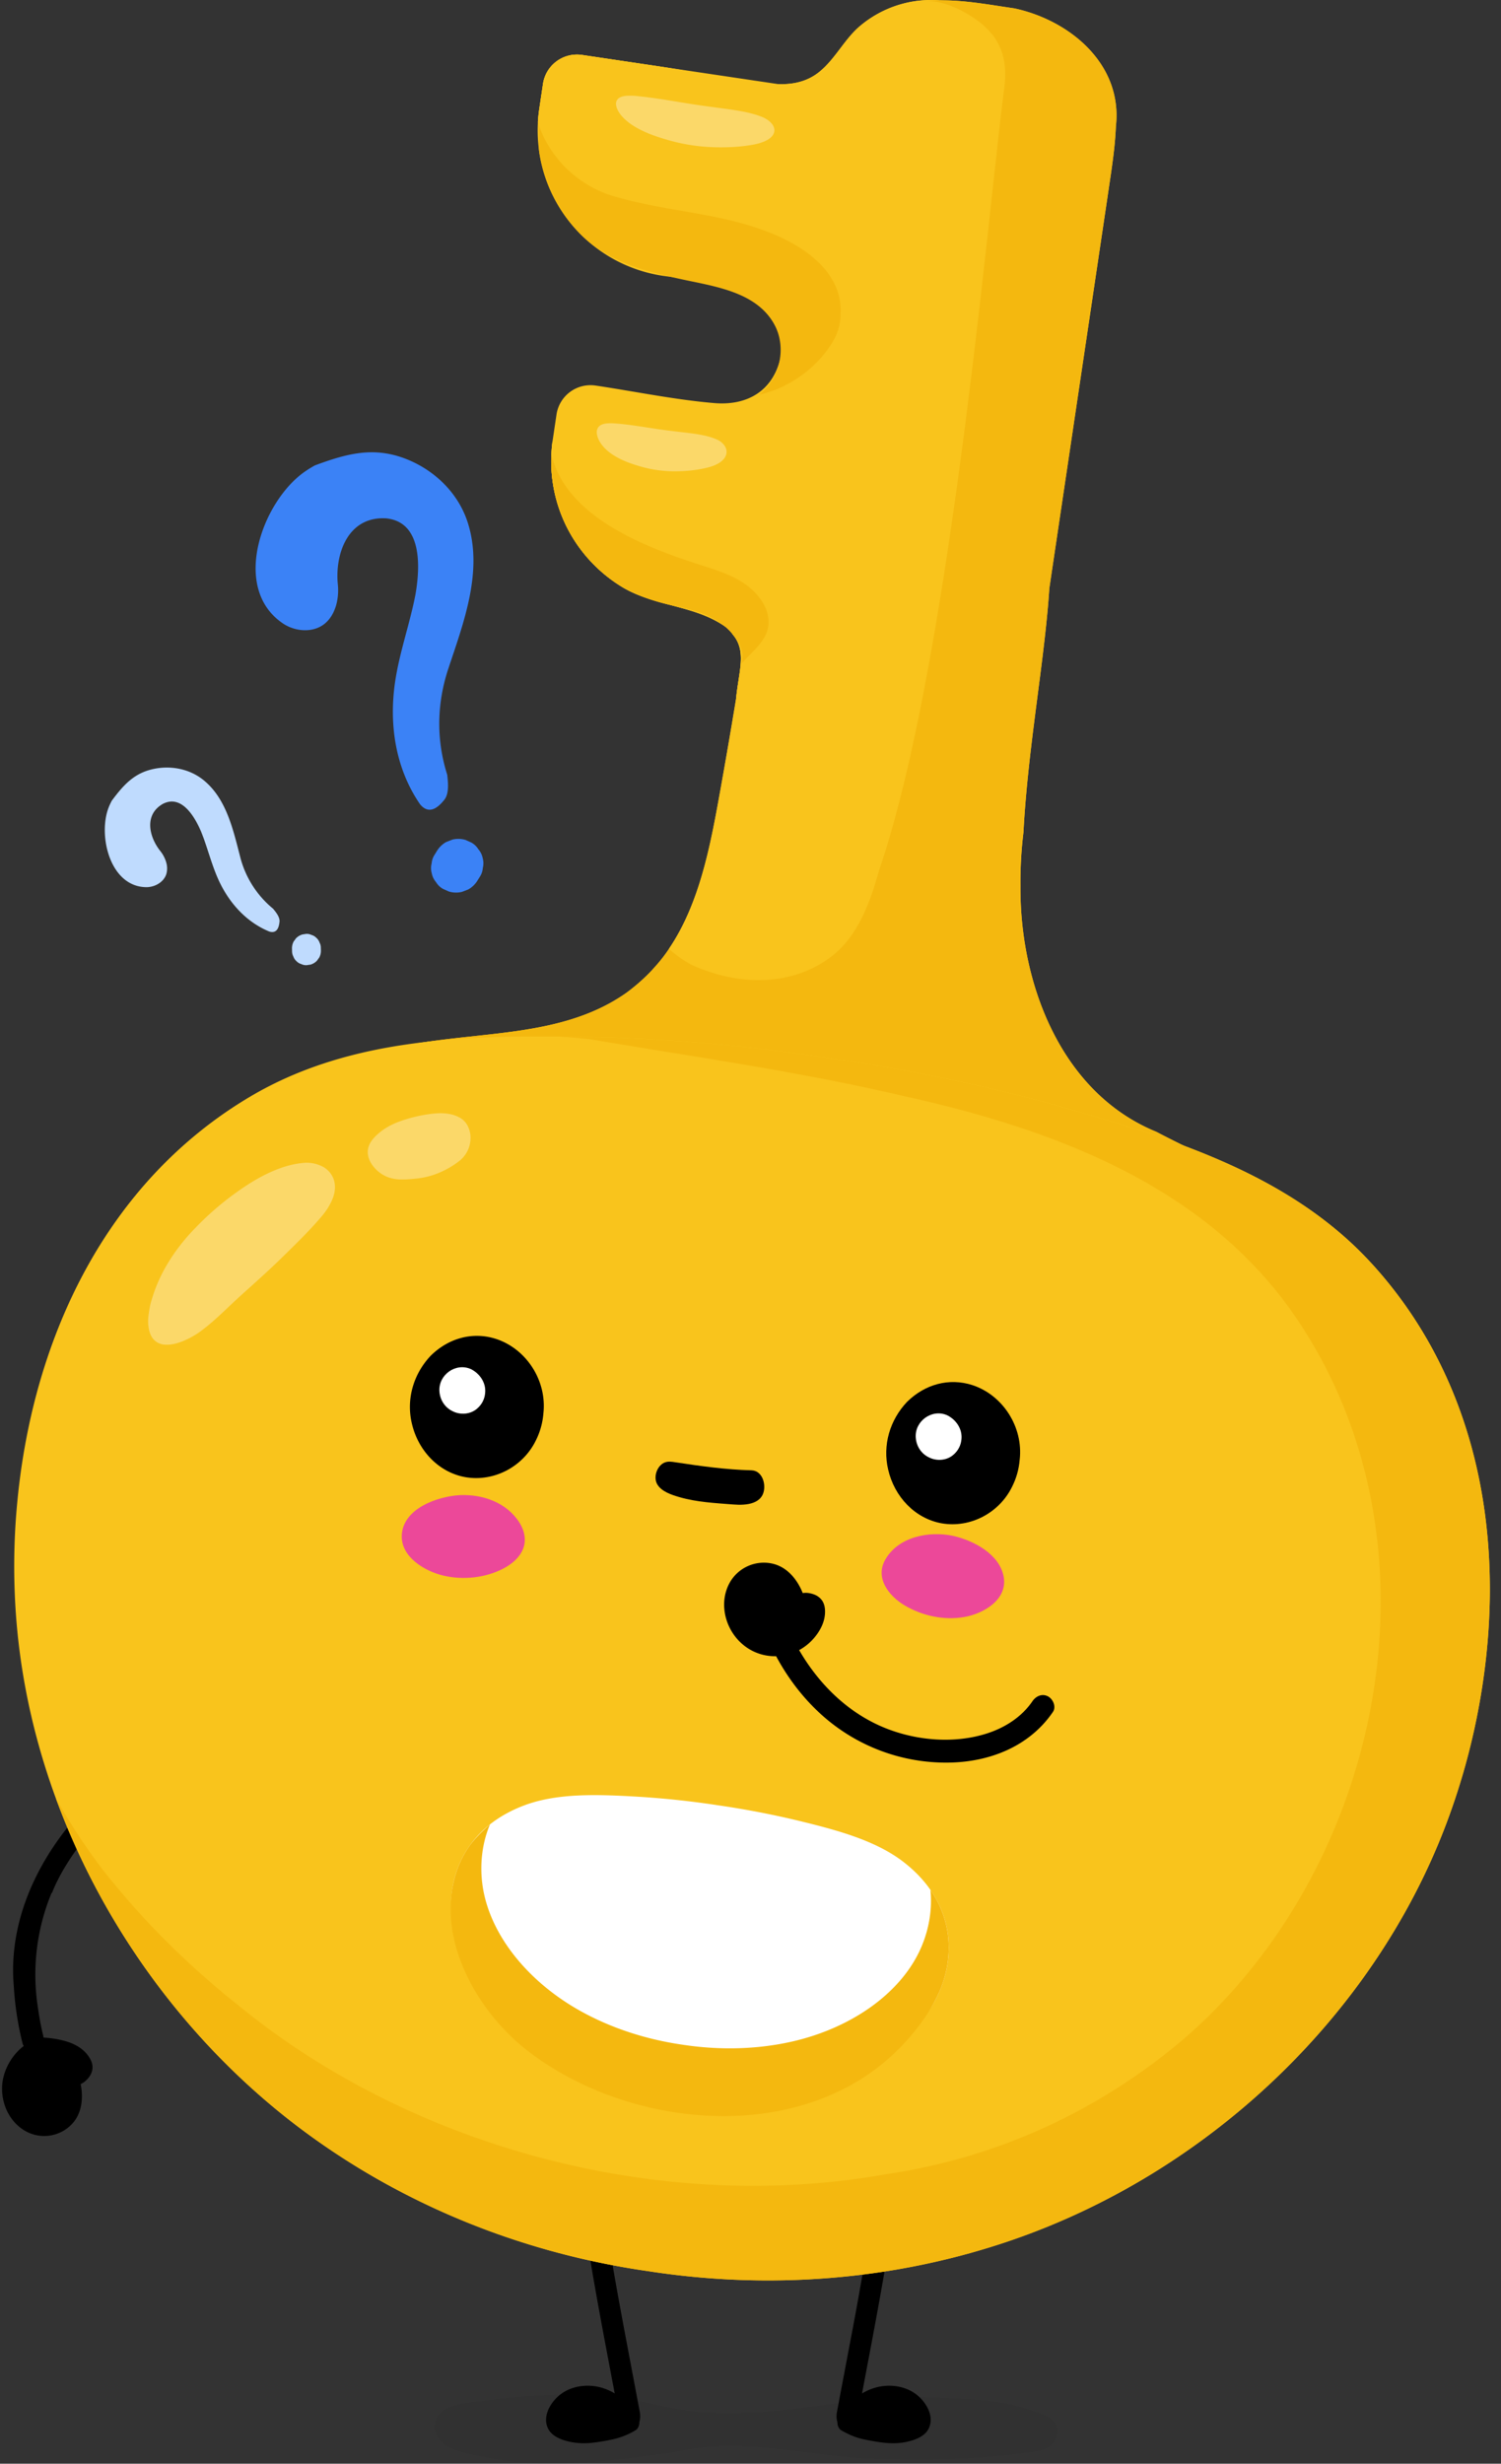 <svg xmlns="http://www.w3.org/2000/svg" width="78" height="128" fill="none" viewBox="0 0 78 128">
  <rect x="0" y="0" width="78" height="128" fill="#333333" stroke="none"/>
  <g fill="#3B82F6">
    <path d="m22.71 44.202-.115.188a.97.97 0 0 0-.165.47q-.064.254.007.513a1 1 0 0 0 .225.462q.132.218.358.345l.303.137a1.3 1.3 0 0 0 .68.02l.325-.124a1.3 1.3 0 0 0 .48-.459l.117-.187a.97.97 0 0 0 .164-.47 1 1 0 0 0-.006-.514 1 1 0 0 0-.226-.462 1 1 0 0 0-.358-.344l-.302-.137a1.3 1.3 0 0 0-.68-.021q-.162.063-.326.125-.3.167-.48.458M17.432 31.557c.128-.381.162-.802.125-1.18-.163-1.62.532-3.56 2.503-3.447 1.877.185 1.784 2.492 1.53 3.953a16 16 0 0 1-.12.57c-.303 1.328-.743 2.638-.94 3.985-.324 2.206.022 4.495 1.302 6.352.454.543.91.196 1.256-.236.261-.325.196-.91.153-1.3-.604-1.906-.516-3.79.06-5.524.797-2.402 1.822-5.073.996-7.609-.488-1.495-1.684-2.663-3.129-3.25-1.72-.698-3.128-.311-4.798.305q-.285.155-.554.344c-2.186 1.545-3.83 6.027-1.118 7.867.655.444 1.61.507 2.208-.011.248-.215.419-.503.525-.82z"/>
  </g>
  <g fill="#BFDBFE">
    <path d="m15.173 49.286.003.127q-.001.15.068.279a.56.56 0 0 0 .164.246.56.56 0 0 0 .255.152.56.56 0 0 0 .281.054q.094-.016.19-.028a.75.75 0 0 0 .336-.203l.118-.163a.74.74 0 0 0 .089-.372q-.001-.064-.004-.127a.56.56 0 0 0-.067-.279.56.56 0 0 0-.165-.246.56.56 0 0 0-.254-.152.56.56 0 0 0-.281-.055l-.19.03a.75.75 0 0 0-.336.202l-.119.163a.74.74 0 0 0-.088.372M8.645 44.83a1.7 1.7 0 0 0-.31-.61c-.588-.733-.862-1.89.127-2.455.966-.5 1.646.644 1.983 1.43q.063.157.122.314c.27.738.47 1.51.797 2.223.537 1.169 1.424 2.168 2.627 2.664.39.119.502-.191.534-.51.024-.238-.191-.501-.335-.676a5.1 5.1 0 0 1-1.708-2.69c-.369-1.414-.713-3.028-1.91-3.994-.706-.57-1.652-.759-2.535-.587-1.052.203-1.611.833-2.225 1.656q-.09.165-.16.34c-.572 1.435.043 4.12 1.932 4.156.456.009.938-.26 1.065-.7a1.06 1.06 0 0 0-.004-.56z"/>
  </g>
  <g fill="#000">
    <path d="M22.604 125.936c-.177 1.39 2.079 1.605 2.946 1.777 3.078.61 6.207.118 9.279-.282q.522-.108 1.045-.196c3.208-.526 6.35.4 9.55.505 2.66.087 5.336.042 7.987-.325.422-.058 1.153-.118 1.42-.673.27-.558-.01-.984-.4-1.173-1.893-.914-3.949-.915-5.924-1.011-4.022-.195-7.992 1.098-12.001.776-.893-.072-1.774-.266-2.657-.45q-.441-.093-.884-.173c-1.685-.305-3.404-.357-5.107-.251-.87.054-1.738.136-2.6.26-.712.102-1.67.117-2.273.567a.95.95 0 0 0-.38.65z" opacity=".05"/>
    <path d="M46.022 109.055c-.03.453-.06.909-.117 1.366v-.029c0 .057 0 .142-.012.21q-.078.803-.175 1.602a97 97 0 0 1-.444 3.222 195 195 0 0 1-1.111 6.336c-.224 1.191-.452 2.381-.674 3.573-.073.392.092.862.378.956.284.092.588-.123.666-.543.792-4.255 1.66-8.493 2.194-12.836a78 78 0 0 0 .378-3.846c.03-.41-.27-.812-.541-.799-.319.016-.51.344-.542.789z"/>
    <path d="M43.98 125.881q.184.106.383.194.198.089.407.158c.505.107 1.167.261 1.772.238q.229-.008.44-.053c.103-.021.216-.05.328-.089s.222-.087.32-.147c.319-.165.319-.536.186-.827-.185-.317-.396-.582-.714-.737a2 2 0 0 0-.257-.108c-.792-.264-1.718 0-2.329.644a3 3 0 0 0-.157.165c-.06.15-.22.229-.281.378q-.054.09-.096.184z"/>
    <path d="M43.747 126.281c.344.196.714.359 1.101.442.388.082.778.155 1.174.193.409.039.822.019 1.22-.083.374-.096.81-.27 1.001-.63.376-.708-.2-1.557-.802-1.925-.618-.377-1.428-.422-2.104-.184a3 3 0 0 0-1.062.646 4 4 0 0 0-.183.185c-.048.051-.097.103-.134.161a.3.3 0 0 1-.034.064q.054-.068.004-.008c-.15.145-.258.317-.348.505-.104.218-.067.51.166.633.206.109.522.067.633-.166q.046-.094.096-.184c.012-.021.076-.109.007-.027q.023-.029.05-.054c.06-.065.119-.128.17-.202 0 0 .056-.1.026-.048l.018-.02.063-.065a3 3 0 0 1 .26-.243c-.052.04.056-.039.052-.037l.085-.056a3 3 0 0 1 .3-.162c-.082.032-.016.007 0 0q.094-.036.189-.065t.19-.049q.04-.008.078-.014.081-.014-.007 0 .039-.006.078-.008.176-.013.35 0c.02.002.144.025.031.002q.037.008.076.014a2 2 0 0 1 .3.088 1.728 1.728 0 0 1 .244.136c.073.047.014.011 0-.002q.046.038.088.079l.054.056c.01.01.099.115.067.074-.042-.053.037.053.035.051l.045.069q.033.053.067.106c.051.076.008.012 0-.011.01.029.058.131.045.165l-.008-.056.003.066v.033l.005-.026c-.006-.003-.009.06-.018.062l.022-.052-.032.055c.041-.079.024-.044.008-.018l.04-.028a1.765 1.765 0 0 1-.14.081c-.005.004-.135.062-.05.027q-.11.044-.226.075a3 3 0 0 1-.23.053s-.156.022-.071.012l-.1.009a3.6 3.6 0 0 1-.526-.004 6 6 0 0 1-.261-.027c-.09-.011.108.018-.043-.007l-.14-.022a12 12 0 0 1-.535-.103 3.4 3.4 0 0 1-.473-.135c-.145-.055.037.017-.046-.019a4.965 4.965 0 0 1-.404-.204c-.21-.121-.516-.057-.633.165-.116.22-.059.505.166.633zM30.719 109.075q.03.403.063.805l.033.381.015.169.017.174q.078.802.174 1.601.197 1.618.444 3.222c.329 2.127.716 4.234 1.112 6.336.224 1.191.452 2.381.674 3.573.073.392-.092.862-.378.955-.284.093-.588-.122-.666-.542-.793-4.256-1.66-8.493-2.194-12.836a77 77 0 0 1-.377-3.837c-.03-.406.268-.795.539-.778.318.02.51.344.543.778z"/>
    <path d="M32.76 125.88a4 4 0 0 1-.79.353c-.505.107-1.166.261-1.772.237a2.4 2.4 0 0 1-.44-.053 3 3 0 0 1-.328-.088 1.7 1.7 0 0 1-.319-.147c-.32-.166-.32-.536-.187-.827.186-.318.397-.583.714-.737q.126-.064.257-.109c.793-.264 1.718 0 2.33.645q.08.08.156.165c.06.149.22.229.282.378q.052.09.096.183z"/>
    <path d="M32.993 126.28a3.9 3.9 0 0 1-1.102.442 10 10 0 0 1-1.173.194 3.6 3.6 0 0 1-1.22-.083c-.374-.096-.81-.27-1.001-.63-.376-.708.2-1.558.802-1.926.618-.376 1.428-.422 2.104-.183a3 3 0 0 1 1.245.831c.048.051.097.103.134.161a.4.4 0 0 0 .034.064q-.054-.067-.004-.009c.15.146.258.317.348.505.104.219.067.511-.166.633-.206.11-.523.068-.633-.165q-.046-.094-.096-.184c-.012-.021-.076-.109-.007-.027q-.024-.028-.05-.055a2 2 0 0 1-.17-.202s-.056-.099-.026-.047l-.018-.02-.063-.065a3 3 0 0 0-.26-.243c.052.039-.056-.039-.052-.037l-.085-.056a3 3 0 0 0-.3-.163c.016.008.082.033 0 0a2.542 2.542 0 0 0-.379-.113q-.04-.008-.078-.015-.081-.013.006 0l-.078-.007a2 2 0 0 0-.35 0c-.02.002-.144.025-.031.002l-.076.014a2 2 0 0 0-.3.087c.054-.023-.084.041-.073.036q-.089.046-.172.1c-.072.048-.013.011 0-.001q-.045.038-.087.079-.03.027-.054.056c-.01.01-.099.115-.067.074.042-.053-.037.053-.035.051q-.023.033-.045.068-.033.055-.067.106c-.052.077-.008.013 0-.011-.01.03-.058.132-.045.166l.008-.056-.003.066v.033l-.005-.026c.006-.004.009.059.018.061l-.022-.051q.014.028.033.055c-.041-.08-.024-.044-.008-.018l-.04-.029q.03.023.064.039l.076.043c.005.003.135.062.05.027a2.3 2.3 0 0 0 .457.128s.155.022.07.012l.1.009q.262.018.526-.005.13-.01.261-.026c.09-.011-.108.018.043-.007l.14-.022q.27-.046.535-.104c.164-.034.316-.076.473-.134.145-.056-.037.017.046-.019q.078-.034.152-.071.128-.062.252-.134c.21-.12.516-.056.633.166.116.22.059.505-.166.633z"/>
  </g>
  <g fill="#000">
    <path d="M6.295 93.489a19 19 0 0 0-1.784 1.874l.025-.024c-.731.94-1.413 1.931-1.845 3.03v-.051a11.1 11.1 0 0 0-.726 5.949 15 15 0 0 0 .206 1.172q.02.094.043.19c.014.064-.004-.019-.007-.027l.035.142c.071.289-.014.634-.332.74-.266.088-.663-.02-.74-.331a16.3 16.3 0 0 1-.454-2.969c-.343-3.994 1.85-7.745 4.767-10.317.257-.196.639-.312.883-.002.146.205.114.482-.073.625z"/>
    <path d="M2.122 106.406a1.8 1.8 0 0 0-.752.438c-.554.586-.92 1.41-.669 2.26q.06.197.15.374c.332.788 1.262 1.184 2.01.877 1.171-.495 1.077-2.097.35-3.036a2.6 2.6 0 0 0-.384-.437 2.3 2.3 0 0 0-.442-.318z"/>
    <path d="M2.304 106.887a1.7 1.7 0 0 0-.311.125 1.686 1.686 0 0 0-.197.14c-.011.009-.133.13-.05.041q-.043.045-.083.093a3 3 0 0 0-.224.298c-.011.017-.082.136-.019.027a2.7 2.7 0 0 0-.234.529c.038-.12-.01.051-.014.074a2 2 0 0 0-.036.246l-.005.084c.005-.121.002.019.003.037q.005.129.029.256c.003.018.04.154.008.042q.027.095.061.188.047.116.101.23.025.058.054.115c-.06-.117.007.003.019.023q.07.102.152.194c-.088-.1.001-.002.021.016q.045.04.094.077.05.035.1.07c.107.076-.095-.041.024.013q.11.05.22.095c.12.05-.1-.017.026.009l.098.02q.048.008.098.014.04.005.078.007h-.013a4 4 0 0 0 .237-.025c.125-.018-.095.039.024-.007.03-.013.064-.021.095-.034l.092-.04c.119-.051-.09.064.014-.009.046-.032.189-.1.205-.157l-.047.045.048-.052q.036-.04.067-.083.02-.028.04-.057c.072-.096-.047.102.004-.007.03-.064.062-.126.086-.193.012-.032.065-.123.007-.009.02-.039.024-.098.032-.14a2 2 0 0 0 .032-.292c-.007.134-.002.007-.003-.017a3 3 0 0 0-.058-.455c.025.131 0 .004-.007-.019a3 3 0 0 0-.148-.401q-.016-.036-.033-.07-.016-.034-.035-.069.053.097.009.02c-.049-.075-.096-.15-.15-.223a5 5 0 0 0-.221-.282c-.01-.01-.072-.071-.014-.015a3 3 0 0 0-.158-.143c-.217-.181-.364-.247-.622-.405-.23-.141-.252-.53-.084-.722.201-.232.477-.236.723-.084l.07.043.017.01.166.097c.13.077.254.158.369.254.213.178.398.385.561.609.229.31.414.659.516 1.034.208.76.179 1.674-.386 2.285a1.984 1.984 0 0 1-2.404.394c-.854-.468-1.303-1.45-1.234-2.405.076-1.032.828-2.085 1.822-2.399.257-.08.574.023.664.298.084.252-.023.578-.298.664z"/>
    <path d="M3.726 107.139c.06.059.116.121.18.175a1 1 0 0 0 .057.045l-.038-.023c-.029.002-.186-.015-.191.013a.3.3 0 0 0 .046-.017q.039-.016-.015.011-.053.032-.017.008l.042-.03c.074-.046-.03.017-.023.026l.022-.026q.04-.054.005.003-.029.05-.01.014l.018-.044c-.023.002-.022.123-.02.138-.006-.09.01.09.004.027-.003-.034.035.046 0 .003-.026-.029-.047-.065-.069-.096-.026-.038-.035-.045.003-.006-.055-.056-.118-.103-.18-.15-.031-.025-.05-.037-.004-.008a1.778 1.778 0 0 0-.303-.139l-.09-.031c.083.028-.018-.004-.035-.008-.07-.016-.14-.027-.21-.042a6 6 0 0 0-.964-.115l.157-1.017c.43.015.86.238 1.145.558.131.147.265.296.384.453q.075.097.143.199c.088.134.126.27.155.428.05.265-.196.549-.458.566-.297.018-.512-.175-.566-.459-.023-.124.036.077.038.074.002-.002-.05-.071-.054-.078q-.065-.09-.134-.18a5 5 0 0 0-.303-.35c.038.039.01.009-.015-.01l-.079-.061c-.03-.023-.054-.039-.006-.01a1 1 0 0 0-.08-.042q-.042-.019-.085-.036c-.116-.049.041-.003-.028-.01-.072-.008-.14-.022-.215-.025-.27-.01-.48-.336-.43-.586.06-.301.299-.44.587-.43.422.014.857.07 1.266.181.473.129.925.359 1.22.764.152.208.26.444.225.705-.033.245-.172.442-.349.604-.173.158-.439.275-.676.245-.29-.037-.49-.208-.69-.404-.19-.188-.279-.498-.083-.723.166-.192.517-.286.722-.084z"/>
  </g>
  <path fill="#F9C41C" d="m50.827 22.988-5.81-.863.905-6.088 2.622.39a1.787 1.787 0 0 0 2.03-1.503l1.054-7.084a1.787 1.787 0 0 0-1.504-2.03L30.247 2.854a1.787 1.787 0 0 0-2.03 1.504l-.193 1.298a7.635 7.635 0 0 0 6.429 8.674c1.516.226 3.125.181 4.548.828 1.315.598 1.858 2.043 1.56 3.408-.379 1.733-1.722 2.523-3.448 2.375-2.06-.175-4.117-.605-6.164-.91a1.787 1.787 0 0 0-2.03 1.504l-.193 1.298a7.66 7.66 0 0 0 .675 4.44 7.7 7.7 0 0 0 2.973 3.248c1.725 1.012 3.75.91 5.356 2.062q.208.175.362.396c.73.864.285 1.95.161 3.326-.131 1.456 2.026-1.44 2.915-1.91a40 40 0 0 0 .657-.619c.555-.507 1.148-.923 1.948-.976.173.016.343.042.512.066l4.96.738a1.787 1.787 0 0 0 2.03-1.504l1.054-7.083a1.787 1.787 0 0 0-1.503-2.03z"/>
  <path fill="#F9C41C" d="M51.211 23.091c.05-.408.092-.822.142-1.255q.065-.734.103-1.467c.082-1.467.122-2.933.293-4.378.052-.675.103-1.333.145-1.993.147-1.942.215-3.899.244-5.888q.08-1.104.14-2.208c.08-1.473.135-2.946.19-4.418.041-.594-.074-1.058-.803-1.056a75 75 0 0 0-.788-.12l-1.64-.245a5.74 5.74 0 0 0-4.555 1.295c-.793.67-1.275 1.698-2.095 2.367-1.159.945-2.593.638-3.958.446-1.516-.213-3.016-.517-4.53-.743l-3.854-.573a1.787 1.787 0 0 0-2.03 1.504l-.193 1.298a8 8 0 0 0-.072.7c.592 1.858 2.142 3.358 4.087 3.878 3.27.941 6.695.835 9.496 2.658-.522 3.723-1.006 7.452-1.504 11.178a7.5 7.5 0 0 1-2.166-.021c-3.08-.263-6.122-.654-9.154-1.11a7.66 7.66 0 0 0 .688 4.335 7.7 7.7 0 0 0 2.973 3.247c1.726 1.012 3.751.91 5.356 2.062q.209.175.363.396c.729.864.286 1.95.16 3.323q-.394 2.401-.825 4.796c-.5 2.772-1.051 5.82-2.664 8.196 2.668-.105 5.389.324 7.964-.072.9-.107 1.927-.518 2.272-1.753.113-.224.63-.941.697-1.32q.27-.837.5-1.686c.231-.826.486-1.642.726-2.465.824-2.805 1.331-5.628 1.864-8.462l.46.068a1.787 1.787 0 0 0 2.03-1.503l1.054-7.084a1.786 1.786 0 0 0-1.12-1.926z"/>
  <path fill="#F9C41C" d="M60.093 58.803c-4.976-2.028-7.104-7.733-7.065-12.77-.009-.944.046-1.884.157-2.798.057-1.101.156-2.207.273-3.307.354-3.3.888-6.55 1.072-9.366l.321-2.17 2.706-18.187c.108-.757.242-1.573.333-2.404q.072-.624.099-1.25c.354-3.215-2.393-5.498-5.275-6.115-1.297-.188-2.587-.434-3.873-.418a5.73 5.73 0 0 0-4.157 1.34c-.793.67-1.275 1.697-2.095 2.366-1.159.945-2.593.638-3.958.446-1.516-.213-3.016-.517-4.53-.743q-1.928-.286-3.854-.573a1.787 1.787 0 0 0-2.03 1.504l-.193 1.298a8 8 0 0 0-.072.7c.592 1.858 2.142 3.358 4.087 3.878 3.27.941 6.695.835 9.496 2.658-.522 3.723-1.006 7.452-1.504 11.178a7.5 7.5 0 0 1-2.166-.021c-3.08-.263-6.122-.654-9.154-1.11a7.66 7.66 0 0 0 .689 4.335 7.7 7.7 0 0 0 2.972 3.247c1.726 1.012 3.751.91 5.356 2.062q.209.175.363.396c.729.864.286 1.95.161 3.323q-.396 2.401-.826 4.796c-.5 2.772-1.051 5.82-2.664 8.196a9 9 0 0 1-1.255 1.485 10 10 0 0 1-.959.802c-3.667 2.58-8.466 1.866-12.658 3.011 2.085 1.115 4.502 1.635 6.467 3.12q.417.315.806.686.555.407 1.124.793c2.657 1.806 5.532 3.322 8.17 5.148a23.6 23.6 0 0 0 3.017 1.354l1.964.292 1.964.291a8 8 0 0 0 2.178-.145 6.2 6.2 0 0 0 1.764-.672 17 17 0 0 1 1.894-.951 23 23 0 0 1 1.975-.733c1.691-.684 3.492-1.085 5.234-1.612q.524-.157 1.052-.333.64-.249 1.29-.466c1.328-.386 2.68-.828 4.022-1.193-.897-.455-1.818-.893-2.722-1.368zm-22.26-9.47.893.033zm6.907-1.252c-.465.768-1.28 1.055-2.01 1.142.73-.087 1.546-.374 2.01-1.142"/>
  <path fill="#F4B80F" d="M39.858 31.795c-.189-.607-.68-1.148-1.202-1.494-.833-.553-1.827-.8-2.764-1.114-2.899-.968-6.526-2.536-7.239-5.581a7.64 7.64 0 0 0 .747 3.668 7.7 7.7 0 0 0 2.06 2.606c.949.774 2.122 1.271 3.313 1.537 1.119.25 2.072.418 2.965 1.187.516.46 1.005 1.12.795 1.874.396-.464.962-.902 1.24-1.464.203-.41.206-.828.085-1.22"/>
  <path fill="#F4B80F" d="M60.094 58.803c-4.976-2.028-7.104-7.733-7.065-12.77-.01-.944.045-1.883.156-2.798.058-1.101.156-2.207.273-3.307.354-3.3.889-6.55 1.072-9.367q.16-1.087.322-2.168l2.705-18.188c.108-.757.242-1.573.334-2.404q.07-.624.098-1.25c.355-3.215-2.393-5.498-5.274-6.115-1.57-.228-3.132-.54-4.685-.37 1.014-.112 2.408.646 3.127 1.295.962.869 1.192 1.943 1.03 3.203-.853 6.645-2.66 27.763-5.991 39.035a40 40 0 0 1-.51 1.607c-.481 1.725-1.15 3.584-2.676 4.63-2.077 1.454-4.804 1.343-7.114.27-.4-.222-.78-.492-1.131-.803-.264.445-.61.784-.907 1.128a10.104 10.104 0 0 1-1.306 1.15c-3.667 2.58-8.466 1.866-12.657 3.011 2.085 1.115 4.501 1.635 6.467 3.12q.416.315.806.686.555.407 1.124.793c2.657 1.806 5.531 3.322 8.17 5.147a23.6 23.6 0 0 0 3.017 1.355l3.928.583a8 8 0 0 0 2.178-.146 6.2 6.2 0 0 0 1.764-.671 17 17 0 0 1 1.894-.952 23 23 0 0 1 1.975-.732c1.691-.684 3.492-1.085 5.234-1.612q.524-.157 1.052-.333.64-.249 1.29-.467c1.328-.385 2.68-.827 4.022-1.192-.897-.455-1.818-.893-2.722-1.368"/>
  <path fill="#F9C41C" d="M.903 77.99a35 35 0 0 0-.08 5.817c.74 10.69 6.653 20.895 15.302 27.157 5.253 3.803 11.33 6.141 17.58 7.035 6.241.963 12.735.495 18.868-1.615 10.096-3.473 18.723-11.517 22.543-21.529a35.3 35.3 0 0 0 1.617-5.589c1.684-8.336.427-17.195-5.471-23.64-4.153-4.536-10.146-6.426-15.928-8.075l-.097-.028c-3.987-1.132-8.056-1.959-12.157-2.555-4.097-.623-8.23-1.015-12.374-1.093q-.05 0-.102-.002c-6.01-.105-12.295-.04-17.588 3.091C5.497 61.414 1.718 69.522.903 77.988z"/>
  <path fill="#F4B80F" d="M71.262 65.63c-4.153-4.536-10.147-6.426-15.928-8.076l-.097-.027c-3.987-1.133-8.056-1.96-12.157-2.556-4.097-.623-8.23-1.015-12.374-1.092l-.102-.002q-.769-.015-1.544-.022.769.056 1.534.123c3.362.579 6.991 1.115 10.664 1.789 1.838.337 3.686.707 5.514 1.134 7.867 1.724 16.016 4.671 20.717 11.766 7.766 11.66 4.387 28.242-5.9 37.2a31 31 0 0 1-3.438 2.555 30.5 30.5 0 0 1-12.01 4.521c-1.942.349-3.92.55-5.911.603-9.96.273-20.268-3.148-27.864-9.377a44 44 0 0 1-3.762-3.351 42 42 0 0 1-3.32-3.749 32 32 0 0 1-2.388-3.66c2.554 6.978 7.234 13.214 13.23 17.555 5.253 3.803 11.33 6.141 17.58 7.035 6.241.964 12.735.495 18.868-1.615 10.096-3.473 18.723-11.517 22.543-21.528a35.3 35.3 0 0 0 1.617-5.59c1.684-8.336.427-17.195-5.471-23.64z"/>
  <path fill="#fff" d="M23.454 98.602q-.05.684.062 1.376c.412 2.543 2.557 5.05 5.566 6.664 1.827.98 3.908 1.626 6.026 1.934 2.116.322 4.295.31 6.33-.097 3.347-.669 6.13-2.442 7.263-4.756a6 6 0 0 0 .46-1.299c.44-1.949-.117-4.065-2.202-5.682-1.467-1.138-3.514-1.675-5.486-2.154l-.033-.008a46 46 0 0 0-4.133-.79 46 46 0 0 0-4.218-.448c-2.026-.116-4.141-.197-5.875.465-2.465.94-3.614 2.802-3.76 4.795"/>
  <path fill="#F4B80F" d="M48.35 98.189c.063.616.02 1.238-.112 1.845a6.2 6.2 0 0 1-.431 1.279c-1.053 2.281-3.59 4.053-6.626 4.748-1.843.422-3.814.46-5.724.167-1.913-.276-3.789-.886-5.43-1.826-2.7-1.548-4.613-3.982-4.955-6.47a6.3 6.3 0 0 1-.04-1.35c.049-.62.189-1.226.429-1.798-.454.4-.846.8-1.103 1.174a5.2 5.2 0 0 0-.732 1.608c-.897 3.365 1.246 7.029 3.84 9.017 5.365 4.11 14.38 4.919 19.372-.269.732-.761 1.396-1.64 1.863-2.591.205-.418.359-.854.46-1.299.317-1.408.114-2.904-.81-4.237zM34.456 14.287q.421.104.845.197c1.764.391 4.038.65 4.965 2.425.61 1.168.272 2.783-.83 3.6q.406-.09.8-.238c1.312-.499 2.49-1.493 3.139-2.696a3 3 0 0 0 .222-.585q.08-.308.083-.65c.15-2.329-2.184-3.753-4.131-4.421a14 14 0 0 0-1.025-.324c-2.08-.571-4.316-.735-6.486-1.359-1.946-.52-3.496-2.02-4.087-3.878.135.424 0 1.08.069 1.54.081.556.226 1.102.428 1.626a7.7 7.7 0 0 0 1.76 2.687c1.172 1.16 2.69 1.693 4.247 2.077z"/>
  <path fill="#fff" d="M15.725 60.421c-.998.096-2.024.586-2.91 1.165a15.3 15.3 0 0 0-2.656 2.202c-.952.972-1.76 2.162-2.187 3.455q-.062.185-.12.387c-.042.132-.066.277-.091.416-.047.284-.084.56-.051.821.053.52.273.903.786.988.35.04.722-.053 1.062-.2a4.202 4.202 0 0 0 .942-.548c.733-.55 1.35-1.203 2.019-1.805.713-.644 1.424-1.272 2.131-1.965.674-.663 1.4-1.358 2.035-2.108q.182-.207.336-.445.075-.12.14-.244.066-.12.117-.248c.135-.336.18-.696.054-1.044a1.2 1.2 0 0 0-.612-.661 1.8 1.8 0 0 0-.994-.167zM23.944 58.097c-.437-.268-.958-.289-1.419-.242a7.6 7.6 0 0 0-1.432.298c-.534.159-1.043.394-1.446.755-.314.277-.746.729-.42 1.422.235.458.661.746 1.006.854.234.073.463.097.687.094.22.003.432-.02.64-.04a4.1 4.1 0 0 0 1.24-.301 4.5 4.5 0 0 0 1.088-.636 1.513 1.513 0 0 0 .561-1.116 1.36 1.36 0 0 0-.124-.648 1.02 1.02 0 0 0-.381-.44M39.597 6.074c-.564-.227-1.236-.33-1.857-.416-.665-.09-1.332-.175-1.98-.28-.764-.123-1.518-.257-2.265-.345l-.46-.05a3.5 3.5 0 0 0-.463-.007c-.287.019-.522.113-.561.371-.012.178.07.377.212.572.14.195.341.373.55.522.565.395 1.274.646 1.968.842a9.6 9.6 0 0 0 2.264.362c.725.028 1.473-.006 2.148-.132.504-.094 1.008-.3 1.08-.664.062-.31-.231-.611-.636-.775M37.249 22.834c-.458-.206-1.008-.283-1.517-.345-.546-.066-1.093-.125-1.624-.206-.626-.094-1.243-.198-1.856-.26a15 15 0 0 0-.378-.03 2.4 2.4 0 0 0-.382.009c-.238.03-.436.131-.478.389-.016.176.046.37.154.559s.268.358.434.498c.453.37 1.029.594 1.594.762a6.4 6.4 0 0 0 1.855.276c.599 0 1.216-.06 1.779-.21.419-.112.842-.335.916-.699.063-.31-.168-.598-.496-.746z" opacity=".34"/>
  <path fill="#000" d="M52.989 75.835c.191-1.686-.864-3.348-2.454-3.872-1.223-.397-2.475-.041-3.398.867-.894.942-1.285 2.255-.982 3.525.323 1.404 1.39 2.541 2.783 2.788 1.486.254 2.995-.54 3.66-1.912.212-.42.349-.892.39-1.396"/>
  <path fill="#fff" d="M49.964 74.756c.046-.536-.292-1.004-.744-1.229-.788-.348-1.688.3-1.633 1.152.027.442.277.839.669 1.029.42.223.959.173 1.302-.14.229-.196.383-.482.406-.811z"/>
  <path fill="#000" d="M28.237 73.436c.191-1.686-.864-3.347-2.454-3.872-1.223-.397-2.476-.04-3.398.867-.894.943-1.285 2.255-.982 3.526.324 1.404 1.39 2.54 2.783 2.787 1.486.254 2.995-.54 3.661-1.911a3.8 3.8 0 0 0 .39-1.397"/>
  <path fill="#fff" d="M25.212 72.357c.046-.536-.292-1.003-.744-1.229-.787-.348-1.688.3-1.633 1.153.027.441.277.838.669 1.028.42.223.959.174 1.302-.139.229-.197.383-.483.406-.812z"/>
  <g fill="#EC4899">
    <path d="m49.512 79.79.02.006q.009 0 .019.003c1.046.24 2.389.944 2.605 2.112.22 1.195-1.05 1.93-2.057 2.101-1.052.18-2.165-.063-3.08-.6-.839-.495-1.577-1.445-.997-2.417.697-1.169 2.26-1.458 3.49-1.205M20.878 79.753c.074-1.387 1.852-2.004 3.002-2.075h.02l.02-.002c1.178-.045 2.404.387 3.065 1.417.266.415.386.924.189 1.395-.19.455-.592.782-1.02 1.005-.93.485-2.078.605-3.094.37-.963-.22-2.242-.965-2.181-2.11z"/>
  </g>
  <path fill="#000" d="M34.972 75.952q.065.008.13.019c1.314.2 2.617.383 3.949.417.297.008.495.207.594.468.05.13.074.278.07.42-.027.869-.928.943-1.608.887-.944-.075-1.902-.119-2.817-.387-.393-.115-.92-.285-1.139-.666-.233-.407.033-1.09.518-1.163.1-.015.202-.009.304.004z"/>
  <g fill="#000">
    <path d="M54.714 88.944c-1.238 1.812-3.333 2.617-5.478 2.63a9.66 9.66 0 0 1-6.342-2.309c-1.112-.95-2.02-2.144-2.681-3.447-.148-.291-.112-.638.179-.83.25-.165.685-.11.83.179 1.034 2.034 2.676 3.78 4.824 4.629 1.633.646 3.578.803 5.26.257.928-.302 1.786-.85 2.343-1.665.182-.267.5-.419.811-.255.26.138.44.54.254.81"/>
    <path d="M40.183 81.247c.747.187 1.256.83 1.531 1.519.108-.017.217-.016.316 0 .242.039.473.13.638.32.178.206.216.469.203.732-.022.448-.23.86-.505 1.205-1.081 1.361-3.11 1.376-4.172-.013-.597-.78-.762-1.873-.292-2.752a2.035 2.035 0 0 1 2.28-1.012z"/>
  </g>
</svg>
